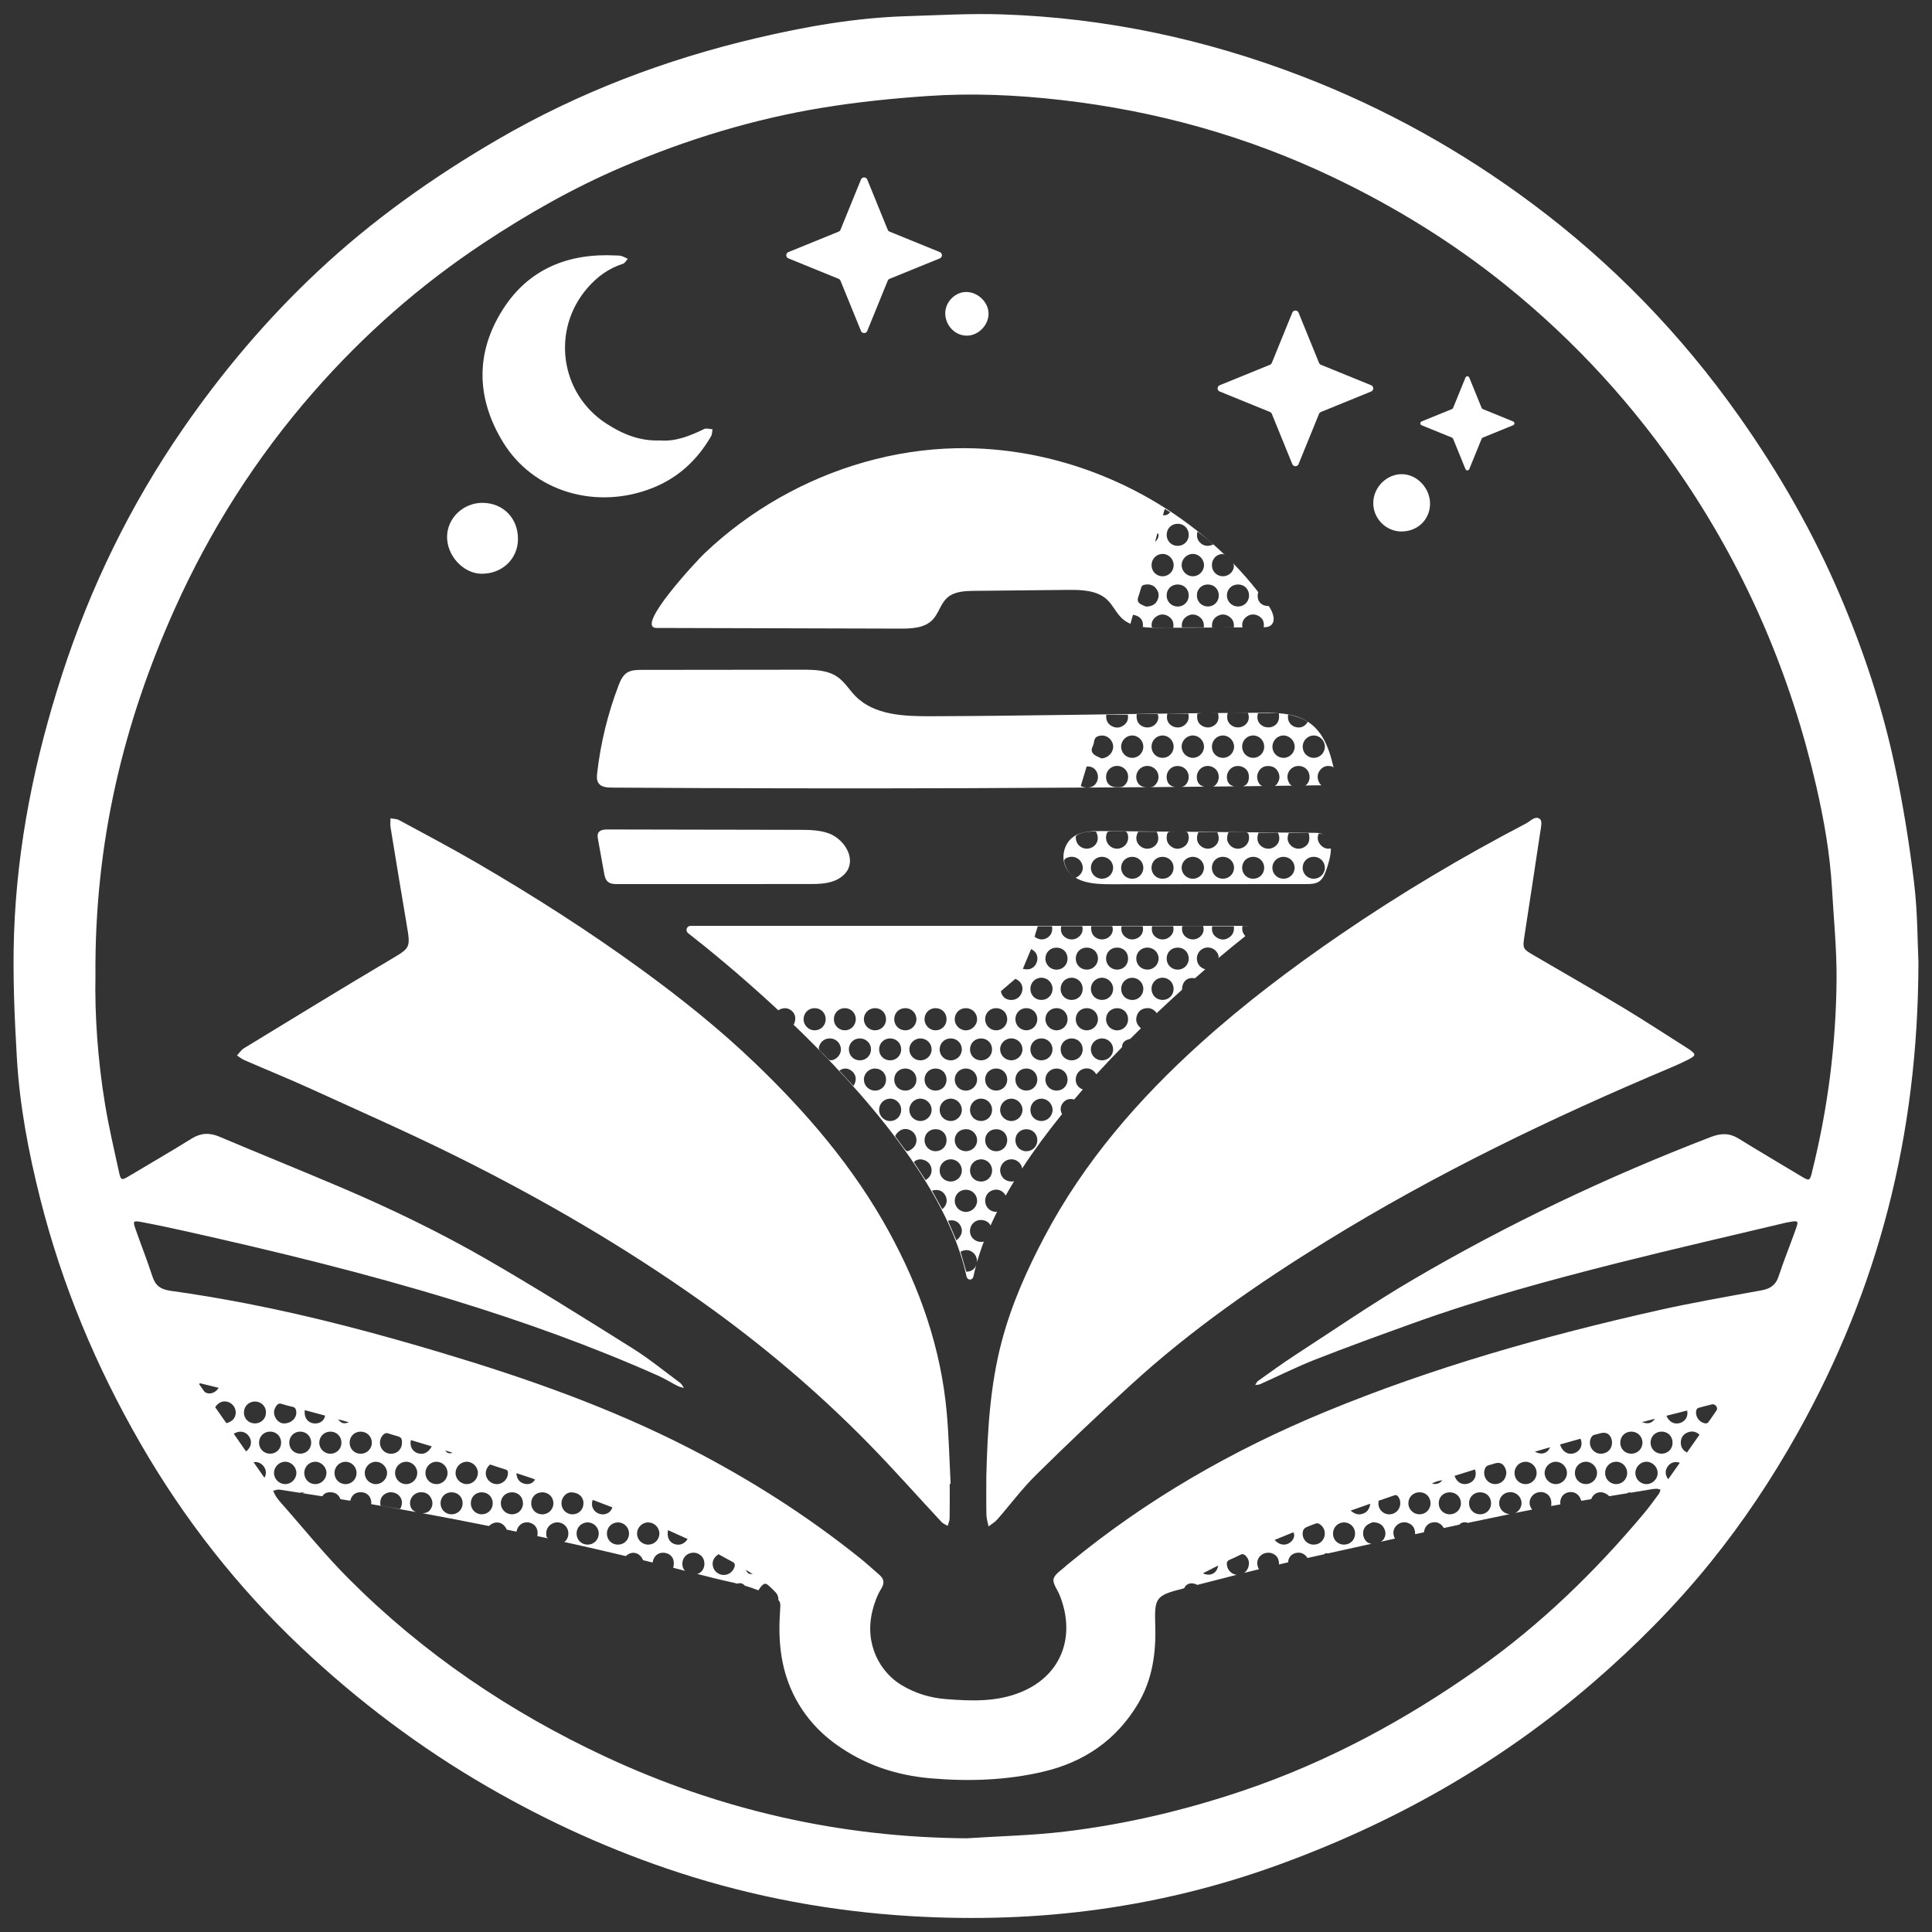 <?xml version="1.0" encoding="UTF-8"?>
<svg id="Capa_2" data-name="Capa 2" xmlns="http://www.w3.org/2000/svg" viewBox="0 0 100 100">
  <rect x="0" y="0" width="100" height="100" fill="#333333" stroke="none"/>
  <defs>
    <style>
      .cls-1 {
        fill: #fff;
      }
    </style>
  </defs>
  <path class="cls-1" d="M49.157,76.801c0,.598,.006,1.196-.005,1.793-.002,.129-.065,.257-.1,.385-.108-.066-.237-.113-.32-.202-1.253-1.344-2.471-2.723-3.756-4.036-2.675-2.732-5.586-5.189-8.708-7.402-3.967-2.813-8.157-5.247-12.501-7.414-2.507-1.251-5.076-2.38-7.626-3.544-1.149-.525-2.321-.999-3.479-1.503-.142-.062-.266-.163-.398-.246,.12-.127,.22-.287,.364-.375,2.511-1.531,5.019-3.07,7.549-4.57,1.066-.633,1.083-.593,.869-1.85-.284-1.674-.56-3.349-.833-5.025-.024-.148-0-.304,.001-.456,.148,.029,.315,.024,.442,.093,1.353,.733,2.715,1.451,4.045,2.225,2.921,1.701,5.768,3.518,8.503,5.509,2.066,1.504,4.056,3.096,5.9,4.866,2.682,2.576,5.081,5.379,6.883,8.658,1.623,2.953,2.722,6.075,3.019,9.447,.107,1.212,.134,2.431,.198,3.647-.016,.001-.031,.001-.047,.002Z"/>
  <path class="cls-1" d="M51.053,76.374c.06-2.276,.186-4.655,.807-6.984,.507-1.9,1.3-3.677,2.217-5.407,2.039-3.849,4.84-7.081,8.054-9.98,2.274-2.051,4.71-3.891,7.235-5.621,3.095-2.12,6.311-4.033,9.635-5.767,.226-.118,.477-.432,.721-.206,.117,.109,.029,.468-.006,.707-.267,1.794-.544,3.586-.818,5.379-.09,.587-.067,.627,.456,.933,1.548,.903,3.103,1.794,4.639,2.717,1.122,.675,2.216,1.395,3.323,2.095,.019,.012,.039,.024,.058,.037,.433,.294,.436,.349-.007,.575-.286,.146-.58,.278-.876,.403-6.15,2.59-12.152,5.477-17.836,8.986-3.563,2.199-7,4.587-10.101,7.419-1.679,1.533-3.328,3.102-4.947,4.699-.717,.707-1.322,1.527-1.988,2.287-.125,.142-.3,.241-.452,.359-.038-.195-.105-.39-.11-.586-.014-.643-.005-1.287-.005-2.045Z"/>
  <path class="cls-1" d="M36.944,42.943c1.467,.003,2.934,.006,4.401,.009,.512,.001,1.034,.004,1.518,.171,.998,.345,1.681,1.716,.528,2.369-.458,.259-1.012,.266-1.538,.266-3.295,.001-6.591,.002-9.886,.003-.173,0-.36-.005-.494-.114-.138-.113-.178-.303-.209-.478-.104-.577-.208-1.155-.312-1.732-.019-.108-.038-.225,.013-.322,.084-.162,.304-.183,.486-.182,1.831,.004,3.663,.007,5.494,.011Z"/>
  <path class="cls-1" d="M34.176,22.798c.792,.064,1.538-.235,2.274-.593,.114-.055,.286,.007,.43,.014-.024,.122-.017,.261-.076,.363-.704,1.216-1.686,2.133-2.994,2.661-2.912,1.175-6.193,.231-7.773-2.355-1.391-2.276-1.44-4.634-.002-6.884,1.338-2.093,3.39-2.908,5.839-2.781,.097,.005,.198,0,.29,.027,.115,.034,.222,.097,.332,.147-.084,.089-.153,.226-.255,.258-.734,.232-1.322,.663-1.824,1.238-1.895,2.167-1.44,5.483,.978,7.039,.829,.534,1.716,.91,2.781,.864Z"/>
  <path class="cls-1" d="M72.531,27.51c-.807-.007-1.467-.688-1.451-1.496,.015-.805,.703-1.482,1.494-1.471,.772,.011,1.445,.721,1.445,1.525,0,.822-.647,1.449-1.488,1.441Z"/>
  <path class="cls-1" d="M26.811,27.927c-.018,1.017-.833,1.781-1.891,1.77-.936-.009-1.792-.934-1.78-1.924,.012-.964,.848-1.756,1.845-1.746,1.073,.011,1.844,.813,1.825,1.9Z"/>
  <path class="cls-1" d="M51.167,16.203c.02,.607-.516,1.168-1.119,1.171-.587,.003-1.083-.482-1.121-1.095-.036-.586,.452-1.135,1.035-1.165,.607-.03,1.185,.492,1.205,1.089Z"/>
  <path class="cls-1" d="M44.564,17.131l-1.06-2.602c-.018-.044-.052-.078-.096-.096l-2.602-1.06c-.145-.059-.145-.265,0-.324l2.602-1.06c.044-.018,.078-.052,.096-.096l1.06-2.602c.059-.145,.265-.145,.324,0l1.06,2.602c.018,.044,.052,.078,.096,.096l2.602,1.06c.145,.059,.145,.265,0,.324l-2.602,1.06c-.044,.018-.078,.052-.096,.096l-1.06,2.602c-.059,.145-.265,.145-.324,0Z"/>
  <path class="cls-1" d="M66.889,24.022l-1.06-2.602c-.018-.044-.052-.078-.096-.096l-2.602-1.06c-.145-.059-.145-.265,0-.324l2.602-1.06c.044-.018,.078-.052,.096-.096l1.06-2.602c.059-.145,.265-.145,.324,0l1.06,2.602c.018,.044,.052,.078,.096,.096l2.602,1.06c.145,.059,.145,.265,0,.324l-2.602,1.06c-.044,.018-.078,.052-.096,.096l-1.06,2.602c-.059,.145-.265,.145-.324,0Z"/>
  <path class="cls-1" d="M75.853,24.282l-.641-1.573c-.011-.026-.032-.047-.058-.058l-1.573-.641c-.088-.036-.088-.16,0-.196l1.573-.641c.026-.011,.047-.032,.058-.058l.641-1.573c.036-.088,.16-.088,.196,0l.641,1.573c.011,.026,.032,.047,.058,.058l1.573,.641c.088,.036,.088,.16,0,.196l-1.573,.641c-.026,.011-.047,.032-.058,.058l-.641,1.573c-.036,.088-.16,.088-.196,0Z"/>
  <path class="cls-1" d="M55.939,40.687c.105-.349,.206-.684,.305-1.014,.252-.019,.439,.091,.535,.305,.099,.222,.051,.484-.121,.651-.093,.091-.229,.137-.379,.136,1.024-.007,2.048-.013,3.072-.021-.3-.009-.465-.135-.527-.408-.058-.256,.077-.526,.319-.639,.239-.112,.532-.043,.698,.164,.165,.205,.165,.503-.002,.715-.094,.12-.156,.158-.327,.167,.438-.004,.877-.008,1.315-.012-.233-.028-.365-.138-.422-.351-.071-.266,.04-.538,.271-.664,.23-.125,.539-.074,.709,.118,.175,.197,.192,.498,.039,.717-.077,.111-.142,.158-.273,.177,.398-.004,.795-.007,1.193-.011-.224-.038-.346-.16-.388-.389-.05-.273,.096-.543,.349-.644,.243-.097,.535-.007,.683,.209,.15,.219,.116,.54-.065,.733-.043,.046-.09,.072-.139,.086,.369-.004,.739-.007,1.108-.01-.234-.039-.361-.179-.387-.431-.029-.287,.18-.568,.458-.615,.3-.051,.59,.113,.659,.387,.024,.095,.026,.202,.01,.299-.033,.203-.134,.314-.306,.355,.34-.004,.681-.008,1.021-.012-.077-.022-.144-.071-.194-.165-.103-.194-.114-.389-.011-.58,.114-.211,.302-.304,.543-.29,.233,.014,.396,.131,.488,.34,.093,.211,.053,.409-.081,.593-.036,.05-.079,.078-.127,.093,.301-.004,.602-.007,.903-.011-.095-.041-.152-.134-.203-.283-.084-.245,.025-.517,.242-.651,.216-.134,.509-.109,.695,.06,.185,.167,.236,.461,.122,.687-.041,.082-.094,.144-.165,.178,.28-.004,.561-.006,.841-.01-.056-.037-.102-.102-.139-.181-.1-.219-.075-.427,.074-.614,.153-.192,.362-.236,.59-.186,.034,.008,.073,.035,.102,.067-.252-1.099-.65-2.212-1.851-2.626-.318-.11-.65-.163-.986-.19,.052,.32-.037,.535-.252,.66-.2,.116-.482,.094-.66-.052-.184-.15-.239-.355-.162-.609h1.061c-.319-.024-.641-.024-.961-.023-.529,.002-1.054,.005-1.579,.009h.957c.094,.257,.036,.476-.159,.63-.19,.149-.479,.159-.677,.025-.212-.144-.288-.362-.212-.654-.26,.002-.521,.003-.781,.006,.094,.002,.187,.003,.281,.002,.068,.291,0,.502-.2,.637-.198,.134-.409,.14-.617,.026-.216-.119-.299-.326-.254-.639,.076-.011,.152-.017,.228-.021-4.693,.045-9.29,.144-14.035,.159-1.378,.004-2.915-.054-3.883-1.034-.318-.323-.555-.73-.925-.992-.522-.369-1.207-.383-1.847-.382-2.766,.003-5.532,.006-8.298,.009-.265,0-.547,.006-.768,.152-.226,.15-.341,.417-.437,.671-.552,1.448-.922,2.966-1.099,4.505-.021,.183-.035,.383,.069,.535,.142,.206,.433,.228,.684,.23,6.128,.04,12.257,.05,18.385,.03,2.063-.007,4.126-.018,6.19-.032-.098-.006-.201-.031-.302-.079Zm12.636-2.041c0,.322-.259,.582-.578,.58-.321-.002-.575-.264-.57-.587,.005-.312,.256-.565,.566-.571,.315-.005,.582,.259,.582,.578Zm-1.899-1.662c.357,.079,.702,.181,1.015,.376-.144,.26-.41,.356-.681,.256-.253-.094-.386-.333-.335-.633Zm-.232,1.084c.304,.006,.566,.27,.57,.573,.004,.317-.26,.585-.577,.585-.322,0-.579-.258-.577-.581,.002-.319,.27-.584,.584-.577Zm-1.575-0c.32,.003,.571,.266,.566,.59-.005,.323-.267,.577-.587,.567-.321-.01-.564-.273-.555-.6,.009-.311,.267-.561,.575-.558Zm-1.571,0c.314-0,.581,.27,.578,.585-.004,.32-.269,.579-.587,.573-.325-.006-.568-.264-.56-.593,.007-.314,.259-.564,.569-.565Zm-5.064,2.552c-.104,.106-.167,.125-.409,.125-.33,0-.522-.145-.568-.43-.045-.28,.107-.545,.365-.638,.271-.098,.571,.015,.706,.267,.114,.212,.073,.505-.095,.676Zm4.085-1.982c.006,.317-.257,.585-.575,.587-.318,.002-.583-.262-.582-.58,.001-.315,.274-.584,.587-.578,.307,.005,.565,.263,.571,.571Zm-1.898-1.699h1.089c.054,.27-.024,.475-.239,.622-.188,.128-.459,.12-.641-.008-.198-.139-.267-.33-.209-.613Zm.327,1.714c-.003,.324-.263,.579-.584,.573-.324-.007-.568-.265-.561-.593,.007-.313,.259-.563,.569-.565,.317-.001,.578,.264,.575,.585Zm-1.912-1.694h1.086c.073,.187,.022,.393-.136,.541-.173,.162-.439,.2-.655,.094-.229-.112-.331-.318-.295-.635Zm.343,1.686c.001,.322-.257,.583-.577,.581-.321-.001-.576-.263-.572-.586,.004-.312,.254-.566,.564-.572,.315-.006,.583,.258,.584,.577Zm-1.918-1.654h1.115c.043,.248-.039,.439-.241,.57-.192,.125-.403,.13-.601,.016-.206-.119-.304-.305-.273-.586Zm-.722,1.69c.045-.099,.08-.207,.094-.314,.03-.233,.205-.29,.414-.295,.304-.007,.569,.269,.571,.572,.002,.319-.266,.586-.6,.613-.123-.061-.258-.106-.367-.186-.126-.093-.188-.223-.112-.391Z"/>
  <path class="cls-1" d="M68.885,43.916c-.214,.042-.396-.026-.536-.188-.147-.171-.185-.368-.096-.581,.094,.001,.177,.018,.253,.046-.112-.052-.249-.084-.425-.086-2.235-.018-4.47-.037-6.704-.055,.072,.011,.111,.057,.128,.128,.015,.06,.021,.122,.027,.164-.014,.261-.125,.437-.346,.534-.221,.097-.429,.06-.61-.097-.185-.16-.22-.369-.168-.597,.018-.081,.062-.138,.161-.137,.088,.001,.176-0,.263-0-1.264-.01-2.527-.021-3.791-.031-.512-.004-1.061,.002-1.48,.295-.529,.369-.681,1.182-.32,1.717,.454,.673,1.401,.74,2.212,.739,1.571-.001,3.143-.003,4.714-.004,1.815-.001,3.63-.003,5.446-.004,.228-0,.472-.005,.661-.132,.178-.12,.275-.327,.349-.529,.13-.36,.273-.827,.264-1.219-.001,.013-0,.025-.002,.038Zm-13.203,1.518c-.292-.169-.49-.417-.58-.748-.048-.177-.012-.236,.16-.302,.283-.109,.602,.019,.728,.293,.136,.295,.018,.594-.307,.757Zm.069-1.802c-.029-.054-.049-.115-.06-.175-.032-.174-.008-.214,.156-.285,.228-.099,.538-.146,.881-.132,.176,.329,.096,.653-.191,.813-.281,.157-.635,.059-.786-.222Zm1.299,1.851c-.327,.005-.586-.246-.587-.567-0-.31,.25-.562,.563-.568,.326-.006,.59,.249,.589,.567-.001,.311-.252,.563-.565,.567Zm.446-1.655c-.199-.138-.291-.385-.232-.618,.039-.154,.073-.179,.245-.178,.101,0,.203,0,.304,0v.001c.125,0,.25,.005,.374-.001,.108-.005,.154,.055,.182,.144,.072,.228-.009,.49-.196,.631-.204,.155-.473,.163-.677,.021Zm1.104,1.655c-.326-.002-.578-.26-.57-.583,.008-.313,.26-.554,.578-.551,.316,.002,.567,.248,.57,.559,.004,.322-.253,.577-.578,.575Zm.394-1.708c-.205-.189-.236-.459-.078-.727h.955c.148,.324,.09,.604-.144,.772-.225,.161-.531,.143-.733-.044Zm1.184,1.708c-.329,.002-.579-.247-.576-.573,.003-.316,.248-.559,.565-.561,.319-.002,.569,.237,.576,.551,.008,.327-.24,.582-.566,.584Zm1.57,0c-.323,.004-.588-.253-.587-.57,.001-.307,.256-.56,.569-.564,.324-.004,.59,.254,.587,.57-.003,.309-.257,.561-.569,.565Zm.422-1.676c-.219-.167-.274-.428-.144-.729h.983c.133,.302,.079,.558-.142,.729-.211,.162-.485,.162-.697,0Zm1.121,1.676c-.318-.003-.561-.244-.564-.562-.003-.317,.237-.566,.554-.573,.326-.007,.59,.243,.592,.562,.002,.321-.257,.575-.582,.572Zm.41-1.699c-.197-.176-.241-.405-.118-.704,.298,0,.586,.003,.875-.001,.118-.002,.165,.054,.183,.163,.042,.247-.057,.48-.266,.603-.223,.132-.485,.108-.675-.06Zm1.169,1.699c-.328,.003-.579-.246-.578-.572,.002-.315,.246-.559,.564-.562,.319-.003,.569,.235,.578,.548,.009,.327-.237,.583-.564,.586Zm.443-1.661c-.225-.155-.288-.402-.174-.72h1.008c.126,.266,.081,.511-.119,.684-.202,.176-.491,.19-.715,.036Zm1.122,1.661c-.326,.001-.583-.255-.578-.575,.005-.31,.258-.557,.571-.559,.315-.002,.572,.242,.581,.552,.009,.317-.251,.581-.574,.582Zm.408-1.693c-.203-.176-.25-.41-.134-.675h1.027c.089,.353,.013,.586-.22,.727-.22,.133-.483,.113-.674-.052Zm1.15,1.693c-.326-.002-.577-.262-.568-.585,.009-.313,.261-.553,.579-.55,.316,.003,.566,.249,.569,.561,.003,.322-.255,.576-.58,.574Z"/>
  <path class="cls-1" d="M58.834,52.605c.059-.223,.204-.368,.433-.411,.245-.046,.446,.027,.603,.246,.451-.427,.89-.831,1.31-1.209,.005-.434,.273-.665,.661-.597-.002,.004-.003,.009-.004,.013,.188-.165,.37-.324,.547-.476-.204-.065-.335-.178-.401-.362-.106-.294,.044-.623,.334-.732,.292-.109,.624,.041,.735,.329,.027,.071,.032,.132,.009,.189,.567-.477,1.045-.864,1.399-1.145-.148-.156-.189-.315-.148-.521,.093,0,.178-.008,.26,.002,.01,.001,.018,.004,.027,.006-.024-.009-.049-.015-.078-.015h-28.775c-.202,0-.289,.254-.13,.378,.83,.646,2.618,2.082,4.669,3.99,.254-.156,.512-.136,.704,.038,.19,.173,.23,.42,.093,.712-.063-.059-.123-.116-.185-.173,3.76,3.585,8.142,8.591,9.127,13.189,.05,.233,.314,.233,.363-0,.041-.192,.089-.384,.141-.577-.083,.219-.25,.338-.513,.346-.099-.344-.2-.692-.299-1.037,.251-.129,.474-.107,.659,.056,.147,.129,.214,.317,.188,.505,.102-.36,.223-.723,.361-1.086-.034,.015-.08,.017-.155,.017-.261-.003-.488-.18-.549-.429-.061-.248,.059-.52,.282-.64,.221-.119,.523-.072,.693,.107,.036,.038,.062,.076,.074,.117,.108-.241,.223-.482,.344-.723-.039,.016-.084,.017-.136,.009-.265-.041-.465-.256-.484-.526-.02-.276,.143-.518,.397-.592,.276-.081,.509,.017,.664,.279,.141-.251,.288-.501,.44-.751-.04,.02-.084,.027-.13,.024-.31,0-.538-.196-.59-.489-.045-.255,.108-.52,.356-.62,.258-.103,.551-.011,.698,.222,.046,.072,.075,.144,.073,.219,.626-.959,1.327-1.905,2.07-2.821-.111-.198-.092-.411,.048-.584,.142-.175,.341-.24,.581-.173,.148-.174,.296-.346,.446-.518-.258-.101-.382-.293-.365-.557,.017-.253,.191-.462,.431-.519,.255-.06,.48,.042,.634,.293,.459-.503,.922-.991,1.383-1.461-.018,.017-.037,.036-.054,.053,0-.223,.134-.367,.427-.429,.185-.186,.37-.369,.554-.549-.206-.172-.289-.37-.224-.618Zm3.91-4.66h1.12c.029,.251-.047,.445-.246,.579-.198,.133-.411,.141-.618,.015-.215-.131-.301-.326-.257-.594Zm-2.587,3.811c-.327-.01-.564-.264-.554-.596,.01-.313,.262-.557,.576-.554,.322,.003,.573,.263,.567,.588-.006,.327-.263,.572-.59,.562Zm1.033-3.81c.033-.006,.07-.017,.107-.017,.327-.001,.655-.001,.977-.001,.068,.23,.001,.432-.177,.572-.193,.151-.449,.166-.659,.037-.203-.124-.29-.325-.248-.59Zm.339,1.674c-.002,.327-.259,.576-.587,.568-.315-.007-.559-.26-.556-.577,.003-.331,.251-.569,.588-.563,.321,.006,.556,.249,.554,.572Zm-1.898-1.68h1.095c.051,.249-.027,.438-.222,.579-.192,.139-.442,.141-.639,.015-.203-.129-.28-.32-.234-.593Zm.339,1.676c-.001,.309-.253,.564-.564,.571-.327,.007-.588-.241-.593-.562-.005-.325,.243-.576,.572-.578,.327-.002,.586,.25,.585,.569Zm-1.919-1.676h1.098c.05,.263-.031,.464-.232,.592-.199,.126-.45,.125-.64-.013-.193-.14-.272-.329-.226-.579Zm.338,1.676c-0,.323-.237,.566-.557,.571-.326,.005-.583-.248-.583-.573,0-.321,.241-.563,.562-.567,.338-.004,.578,.233,.578,.569Zm-.772,1.569c-.002,.314-.25,.565-.563,.571-.328,.007-.585-.238-.59-.563-.005-.321,.251-.584,.571-.586,.317-.003,.585,.263,.582,.578Zm-1.136-3.248h1.088c.07,.205,.012,.406-.152,.546-.178,.153-.428,.184-.637,.08-.223-.111-.326-.318-.298-.627Zm.349,1.674c.003,.321-.255,.578-.577,.577-.318-.001-.564-.24-.571-.556-.008-.332,.231-.58,.562-.584,.332-.004,.584,.238,.587,.563Zm-9.169,7.254c.305,.013,.563,.28,.561,.581-.002,.319-.269,.581-.587,.576-.322-.005-.575-.267-.568-.59,.007-.319,.28-.581,.593-.567Zm-.799-.416c-.328,.002-.578-.247-.576-.574,.002-.329,.25-.572,.58-.569,.325,.004,.576,.262,.569,.585-.007,.313-.257,.557-.573,.559Zm2.922,.988c.004,.322-.253,.584-.572,.586-.32,.001-.578-.258-.576-.581,.002-.312,.25-.567,.56-.576,.314-.009,.585,.254,.588,.572Zm-.367-1.547c-.006-.323,.245-.581,.57-.584,.324-.003,.586,.252,.587,.57,.001,.317-.265,.578-.585,.575-.315-.003-.566-.25-.572-.561Zm-.99,.559c-.327,.001-.578-.256-.573-.583,.006-.318,.253-.56,.571-.56,.331-0,.572,.246,.568,.582-.004,.322-.244,.56-.567,.561Zm-.001,1.997c.336,0,.572,.241,.568,.579-.004,.321-.247,.561-.567,.561-.326,0-.578-.257-.572-.584,.005-.32,.249-.556,.572-.556Zm.762,1.559c.321-.011,.588,.24,.596,.56,.008,.325-.239,.584-.564,.59-.326,.006-.581-.243-.584-.569-.003-.314,.24-.569,.552-.58Zm.23-1.021c.018-.333,.288-.561,.635-.537,.295,.02,.534,.287,.522,.584-.013,.332-.291,.576-.627,.552-.312-.022-.547-.288-.53-.599Zm.79-1.534c-.002-.324,.253-.586,.571-.586,.309,0,.564,.251,.572,.564,.008,.326-.239,.589-.561,.594-.323,.006-.58-.246-.582-.572Zm.782-1.567c-.003-.329,.248-.58,.577-.578,.329,.002,.573,.256,.567,.587-.007,.317-.255,.558-.575,.556-.316-.001-.565-.249-.568-.565Zm.777-1.566c-.004-.315,.262-.574,.586-.571,.313,.004,.569,.256,.57,.563,.001,.317-.263,.575-.586,.571-.312-.003-.566-.255-.57-.564Zm1.924-1.576c.004,.326-.249,.588-.568,.586-.312-.002-.562-.251-.566-.564-.005-.329,.241-.582,.567-.582,.316-0,.562,.243,.567,.56Zm-.358-1.549c-.005-.327,.244-.584,.568-.586,.319-.001,.581,.261,.579,.579-.002,.315-.247,.564-.561,.571-.33,.007-.581-.234-.586-.564Zm-.215,4.113c.326-.002,.576,.249,.573,.577-.003,.318-.246,.563-.562,.565-.327,.002-.575-.248-.572-.577,.003-.318,.246-.562,.561-.565Zm.215-.995c.002-.326,.257-.571,.587-.563,.314,.008,.562,.262,.558,.572-.004,.321-.265,.57-.591,.562-.317-.007-.556-.254-.554-.572Zm.777-1.549c-.005-.314,.24-.57,.556-.58,.332-.01,.585,.232,.591,.563,.005,.318-.234,.572-.551,.584-.318,.012-.59-.247-.596-.567Zm.788-1.555c-.01-.328,.232-.59,.554-.599,.323-.009,.583,.241,.587,.565,.005,.331-.238,.582-.566,.585-.319,.003-.566-.234-.576-.551Zm.027-3.264h1.095c.053,.25-.03,.436-.221,.577-.188,.139-.438,.141-.639,.015-.203-.128-.281-.317-.235-.593Zm.331,1.681c-.002,.318-.248,.564-.565,.567-.322,.003-.585-.259-.581-.579,.003-.316,.251-.56,.57-.561,.335-.002,.579,.24,.576,.574Zm-1.672-1.265c.041-.134,.083-.267,.129-.413h.739c.042,.267-.044,.469-.243,.592-.213,.132-.43,.117-.658-.051,.01-.04,.02-.084,.033-.128Zm-.215,.767c.272,.118,.393,.4,.292,.684-.106,.298-.381,.429-.719,.337,.147-.351,.287-.686,.427-1.021Zm-.816,1.538c.27,.108,.412,.349,.359,.618-.058,.293-.288,.482-.579,.477-.282-.006-.479-.176-.528-.453,.25-.214,.497-.426,.748-.641Zm-1.004,1.519c.331-.006,.583,.24,.584,.569,.001,.325-.259,.584-.581,.578-.311-.006-.562-.261-.562-.575-.001-.319,.241-.567,.559-.573Zm-.2,2.134c-.001,.327-.253,.572-.582,.567-.317-.005-.559-.251-.559-.567,0-.325,.254-.573,.582-.567,.318,.005,.56,.251,.559,.568Zm-1.339-2.134c.314,.008,.564,.26,.564,.57,0,.314-.27,.581-.585,.578-.32-.004-.579-.269-.572-.587,.007-.325,.264-.569,.593-.561Zm-.226,2.132c-0,.322-.259,.574-.585,.569-.325-.005-.575-.267-.563-.59,.012-.313,.265-.55,.584-.545,.316,.005,.564,.254,.564,.565Zm-1.362-2.132c.332-.001,.574,.244,.571,.579-.002,.319-.247,.566-.563,.568-.32,.002-.58-.261-.577-.584,.004-.317,.251-.563,.569-.564Zm-.202,2.125c.005,.319-.256,.577-.58,.576-.316-.002-.566-.246-.572-.558-.006-.318,.254-.577,.578-.576,.314,.001,.57,.25,.574,.559Zm-1.36-2.125c.326,.001,.579,.256,.574,.579-.005,.318-.273,.577-.59,.568-.316-.008-.558-.257-.559-.572-.001-.33,.245-.576,.574-.575Zm-.216,2.119c.006,.327-.242,.58-.568,.582-.327,.001-.577-.25-.573-.577,.004-.315,.25-.557,.568-.558,.319-.001,.567,.239,.573,.553Zm-1.374-2.119c.332-.01,.585,.232,.591,.563,.005,.318-.234,.572-.551,.584-.318,.012-.59-.247-.596-.567-.005-.314,.24-.57,.556-.58Zm-1.543-0c.316-.001,.563,.242,.568,.558,.005,.326-.247,.589-.566,.588-.312-0-.563-.249-.568-.563-.005-.33,.239-.582,.566-.584Zm-2.133,.565c.003-.318,.25-.563,.568-.565,.331-.001,.578,.247,.576,.578-.003,.316-.251,.566-.566,.569-.321,.003-.581-.26-.578-.582Zm1.526,2.115c-.107,.034-.194,.025-.275-.065-.126-.139-.257-.274-.393-.404-.073-.069-.083-.138-.055-.231,.076-.253,.291-.417,.559-.414,.289,.003,.521,.206,.565,.496,.04,.26-.139,.533-.402,.617Zm1.052,1.348c-.252-.275-.489-.534-.727-.793,.216-.164,.481-.141,.679,.049,.202,.194,.227,.47,.048,.744Zm-.234-1.916c.011-.325,.273-.562,.604-.545,.311,.016,.555,.281,.541,.588-.014,.322-.28,.56-.608,.545-.313-.014-.548-.271-.537-.589Zm.777,1.592c-.005-.322,.254-.581,.58-.579,.329,.002,.574,.255,.567,.586-.007,.318-.255,.559-.574,.557-.313-.002-.568-.253-.572-.564Zm.788,1.561c-.001-.314,.241-.568,.553-.581,.315-.013,.584,.247,.589,.568,.005,.326-.244,.586-.564,.59-.321,.004-.577-.252-.578-.577Zm1.609,2.082c-.152,.089-.196,.071-.307-.079-.149-.201-.298-.402-.446-.604-.009-.012-.013-.028-.025-.053,.184-.338,.517-.447,.815-.277,.286,.163,.378,.537,.188,.813-.055,.08-.139,.149-.224,.199Zm.796,1.551c-.203-.31-.406-.622-.607-.93,.224-.251,.657-.138,.817,.104,.189,.286,.109,.637-.21,.826Zm.862,1.509c-.177-.321-.353-.639-.53-.96,.306-.095,.552-.004,.691,.246,.134,.243,.075,.526-.161,.714Zm.733,1.613c-.151-.351-.293-.682-.436-1.017,.302-.072,.536,.031,.658,.275,.127,.254,.059,.508-.222,.742Zm.492-1.473c-.32-.001-.581-.265-.577-.583,.004-.325,.26-.571,.588-.566,.314,.005,.565,.255,.569,.566,.004,.313-.266,.584-.58,.583Zm.779-1.573c-.328-.004-.57-.254-.566-.584,.005-.315,.251-.562,.564-.566,.323-.004,.579,.251,.579,.576,0,.328-.251,.578-.577,.574Zm.782-1.568c-.316-.003-.563-.251-.565-.568-.002-.332,.244-.575,.579-.572,.323,.003,.561,.24,.564,.563,.002,.328-.251,.581-.578,.578Zm.211-2.16c.012-.309,.273-.563,.579-.562,.315,.001,.583,.273,.578,.587-.006,.319-.274,.578-.591,.571-.318-.007-.578-.281-.566-.596Zm1.349,2.159c-.324-.005-.568-.263-.559-.591,.009-.318,.254-.551,.575-.548,.329,.004,.569,.256,.559,.588-.009,.315-.261,.556-.575,.551Zm.782-1.563c-.325-.004-.57-.259-.565-.588,.005-.315,.254-.566,.565-.57,.313-.004,.584,.266,.583,.58-.001,.32-.265,.581-.582,.577Zm.808-1.575c-.323,.011-.591-.242-.596-.563-.005-.312,.244-.571,.556-.579,.332-.009,.585,.232,.591,.562,.005,.32-.231,.57-.55,.58Zm.753-1.566c-.317-.004-.559-.249-.561-.566-.001-.325,.252-.573,.581-.569,.317,.004,.561,.25,.561,.565,0,.326-.252,.574-.581,.569Zm.223-2.119c-.005-.331,.238-.58,.567-.582,.326-.003,.582,.249,.581,.572-.001,.31-.25,.566-.56,.575-.325,.009-.585-.241-.589-.565Zm1.348,2.119c-.315-.004-.564-.252-.566-.564-.002-.319,.259-.574,.583-.571,.314,.004,.568,.256,.568,.564,.001,.32-.26,.574-.586,.57Zm.795-1.553c-.32,.002-.58-.262-.576-.584,.004-.317,.252-.562,.569-.563,.332-.001,.573,.244,.571,.58-.003,.319-.248,.566-.564,.568Zm.768-1.572c-.325-.006-.572-.266-.562-.591,.01-.315,.26-.559,.573-.558,.321,0,.578,.261,.574,.582-.003,.325-.261,.574-.586,.568Z"/>
  <path class="cls-1" d="M65.669,31.368c-.423,.007-.659-.308-.542-.724-.406-.517-.838-1.013-1.296-1.484,.026,.051,.04,.116,.034,.168-.027,.281-.275,.496-.558,.499-.308,.004-.555-.222-.577-.529-.024-.318,.194-.593,.505-.621,.052-.005,.115,.017,.162,.049-3.681-3.551-8.789-5.63-13.913-5.525-3.197,.066-6.357,.983-9.134,2.56-1.41,.801-2.723,1.772-3.897,2.891-.361,.344-3.639,3.848-2.47,3.851,4.202,.011,8.404,.023,12.606,.034,.595,.002,1.259-.024,1.674-.45,.321-.329,.419-.833,.758-1.142,.365-.333,.908-.356,1.403-.362,1.612-.017,3.223-.033,4.835-.05,.723-.007,1.524,.014,2.05,.511,.3,.283,.465,.687,.769,.967,.129,.119,.276,.209,.433,.277,.044-.156,.086-.307,.132-.47,.383,.07,.55,.281,.511,.632-.025-.001-.049-.004-.074-.007,.312,.048,.639,.055,.952,.053,.805-.004,1.609-.008,2.414-.012,.621-.003,1.242-.006,1.863-.01-.049-.251,.042-.433,.235-.569,.191-.135,.443-.131,.637-.001,.193,.13,.266,.306,.227,.563,.12-.002,.242-.014,.341-.078,.323-.209,.141-.709-.081-1.025Zm-3.69-3.854c.292,.21,.549,.422,.822,.669-.243,.101-.442,.095-.623-.043-.195-.149-.264-.349-.199-.626Zm.34,1.74c-.004,.319-.271,.579-.588,.574-.318-.006-.579-.278-.569-.593,.01-.308,.27-.563,.576-.565,.315-.001,.584,.27,.58,.584Zm-.791-1.535c-.016,.314-.275,.546-.596,.534-.317-.012-.554-.266-.545-.585,.008-.329,.265-.569,.597-.557,.324,.012,.562,.277,.545,.608Zm-1.241-1.381c.103,.062,.186,.113,.284,.173-.107,.121-.212,.184-.378,.151,.032-.109,.059-.203,.094-.324Zm-.385,1.276c.018,.003,.037,.005,.055,.008,.035,.167-.036,.304-.172,.424,.039-.144,.078-.288,.118-.432Zm.259,1.057c.315-.01,.584,.253,.587,.573,.003,.325-.252,.584-.572,.584-.324-0-.574-.254-.572-.581,.002-.314,.246-.567,.558-.576Zm-1.137,2.59c-.123-.077-.166-.194-.112-.344,.058-.161,.103-.326,.15-.491,.023-.083,.071-.138,.155-.155,.237-.05,.452-.016,.614,.18,.152,.185,.182,.393,.08,.611-.102,.218-.282,.324-.591,.334-.061-.027-.187-.067-.295-.135Zm1.705,1.231c-.327,0-.637,.001-.947-.001-.053-0-.106-.011-.163-.017-.049-.252,.047-.437,.242-.568,.198-.132,.411-.134,.616-.006,.203,.127,.289,.313,.253,.591Zm-.344-1.669c-.001-.332,.246-.574,.581-.57,.323,.003,.56,.242,.562,.565,.001,.327-.253,.58-.58,.576-.316-.004-.562-.253-.563-.57Zm1.925,1.653h-1.136c-.028-.256,.056-.445,.257-.573,.203-.129,.416-.128,.619,.002,.201,.13,.279,.321,.26,.571Zm-.359-1.659c.002-.33,.25-.57,.582-.564,.319,.006,.554,.249,.552,.571-.002,.317-.246,.565-.559,.568-.325,.003-.577-.249-.575-.575Zm1.911,1.663h-1.125c-.029-.278,.064-.471,.281-.594,.209-.118,.422-.103,.616,.037,.184,.133,.259,.317,.228,.557Zm.194-1.088c-.312-.011-.559-.273-.552-.584,.007-.326,.265-.565,.599-.555,.32,.009,.552,.255,.547,.579-.005,.327-.265,.572-.594,.56Z"/>
  <path class="cls-1" d="M99.075,45.708c-.247-2.036-.573-4.069-1.001-6.074-.641-3.011-1.606-5.931-2.813-8.765-1.408-3.308-3.187-6.407-5.263-9.343-2.987-4.227-6.548-7.899-10.69-10.987-3.662-2.731-7.628-4.937-11.902-6.584-5.01-1.93-10.188-3.035-15.552-3.211-1.642-.054-3.289,.044-4.933,.094-2.646,.08-5.241,.539-7.807,1.144-4.686,1.106-9.147,2.794-13.325,5.222-3.362,1.954-6.51,4.186-9.348,6.848-2.623,2.46-4.929,5.187-6.973,8.146-2.716,3.93-4.781,8.17-6.254,12.709-1.416,4.363-2.328,8.826-2.487,13.412-.074,2.148,.022,4.306,.147,6.454,.144,2.465,.606,4.889,1.211,7.284,1.126,4.461,2.884,8.665,5.18,12.648,2.264,3.926,5.03,7.456,8.329,10.567,2.935,2.768,6.135,5.18,9.628,7.202,3.152,1.825,6.453,3.322,9.915,4.45,3.904,1.272,7.907,2.01,12.015,2.255,3.3,.197,6.579,.094,9.843-.367,3.069-.434,6.077-1.175,8.994-2.223,6.07-2.18,11.608-5.296,16.499-9.527,2.183-1.888,4.215-3.93,6.03-6.173,1.707-2.109,3.209-4.365,4.535-6.737,4.134-7.398,6.237-15.324,6.244-24.366-.049-.987-.037-2.544-.223-4.076ZM10.689,72.097c-.042-.016-.088-.04-.114-.075-.093-.122-.178-.251-.266-.377l.038-.05c.321,.079,.642,.157,.971,.238-.153,.245-.408,.346-.629,.264Zm1.028,1.566c-.191-.273-.387-.553-.579-.826,.173-.263,.413-.355,.672-.27,.233,.076,.398,.311,.391,.556-.007,.271-.166,.455-.485,.541Zm1.019,1.465c-.219-.315-.427-.615-.635-.915,.28-.185,.594-.132,.778,.118,.188,.255,.136,.58-.143,.796Zm-.11-2.026c.004-.316,.249-.558,.566-.56,.319-.002,.569,.238,.575,.551,.007,.327-.24,.581-.567,.583-.329,.002-.579-.248-.575-.574Zm1.061,3.386c-.19-.271-.372-.532-.562-.804,.428-.087,.802,.416,.562,.804Zm-.279-1.804c-.006-.329,.243-.584,.571-.584,.321-0,.566,.239,.572,.558,.006,.331-.24,.583-.569,.585-.317,.002-.569-.243-.574-.559Zm13.736,2.114c-.258-.069-.4-.246-.414-.549,.279,.092,.537,.177,.795,.264,.058,.019,.114,.046,.171,.069-.117,.198-.325,.276-.552,.216Zm.918,.443c.331-.002,.582,.243,.582,.568-0,.321-.259,.576-.582,.573-.318-.003-.562-.245-.567-.561-.005-.332,.234-.577,.567-.579Zm-.992,.57c-0,.328-.257,.577-.585,.57-.312-.007-.563-.263-.562-.575,.001-.326,.257-.571,.59-.565,.322,.006,.557,.246,.556,.57Zm-1.247-1.002c-.245,.05-.511-.084-.622-.313-.117-.239-.055-.506,.169-.694,.259,.085,.522,.178,.79,.256,.119,.035,.137,.107,.132,.209-.013,.264-.205,.488-.469,.541Zm-.319,1.009c-.005,.316-.251,.561-.565,.562-.325,0-.573-.254-.569-.582,.004-.32,.245-.557,.565-.557,.331-0,.574,.246,.569,.578Zm-1.356-1.001c-.318-.006-.579-.278-.568-.593,.01-.308,.27-.563,.576-.565,.315-.001,.584,.27,.58,.584-.004,.319-.271,.58-.588,.574Zm-.202,.985c.003,.328-.249,.581-.576,.579-.316-.002-.564-.249-.567-.566-.003-.322,.234-.567,.554-.574,.336-.007,.586,.231,.589,.561Zm-.896-2.724c.125,.038,.25,.077,.375,.115-.157,.059-.289,.031-.375-.115Zm.116,1.156c.003,.324-.253,.584-.573,.584-.324-.001-.574-.255-.572-.582,.002-.322,.266-.583,.582-.576,.309,.007,.56,.263,.563,.574Zm-1.555-1.02c-.27-.093-.413-.357-.344-.675,.357,.107,.713,.214,1.08,.324-.176,.335-.444,.453-.736,.351Zm-.014,1.014c.006,.322-.248,.586-.568,.59-.32,.004-.58-.254-.58-.577-.001-.311,.245-.568,.556-.581,.314-.012,.587,.249,.593,.568Zm-.885,1.878c-.16-.027-.327-.054-.494-.082-.168-.029-.337-.058-.519-.09-.057-.285,.037-.504,.259-.626,.219-.121,.518-.079,.691,.097,.18,.183,.207,.439,.063,.701Zm-.305-2.883c-.255,.072-.517-.025-.654-.244-.135-.215-.108-.508,.062-.696,.08-.088,.166-.131,.289-.087,.147,.052,.299,.09,.448,.134,.22,.066,.255,.115,.254,.349-.002,.261-.16,.477-.399,.545Zm-.372,1.016c0,.317-.267,.582-.584,.579-.322-.003-.576-.264-.571-.586,.005-.319,.276-.582,.59-.571,.304,.01,.565,.277,.565,.578Zm-1.373-.993c-.318-.004-.56-.247-.564-.564-.004-.33,.24-.579,.569-.58,.327-.001,.581,.25,.58,.573-.001,.322-.261,.575-.585,.571Zm-.206,.99c.002,.326-.251,.583-.572,.583-.321-.001-.573-.259-.57-.585,.003-.314,.249-.566,.56-.573,.317-.007,.58,.253,.582,.575Zm-.954-2.774c.175,.048,.351,.097,.557,.153-.256,.102-.392,.067-.557-.153Zm.17,1.221c-.005,.318-.251,.561-.57,.562-.322,0-.583-.263-.576-.584,.007-.315,.258-.56,.575-.56,.33-0,.576,.251,.571,.582Zm-.776,1.553c.002,.319-.261,.583-.578,.581-.325-.002-.572-.256-.569-.584,.003-.315,.25-.567,.561-.573,.312-.006,.585,.262,.587,.576Zm-.674-2.564c-.309-.046-.495-.313-.446-.683,.362,.097,.707,.19,1.052,.283-.043,.278-.303,.445-.606,.4Zm-.115,1.01c-.005,.318-.25,.561-.566,.56-.327-.001-.573-.252-.568-.582,.005-.317,.25-.56,.566-.56,.325-0,.573,.254,.568,.582Zm-.767,1.56c-.002,.319-.269,.58-.587,.575-.318-.005-.579-.276-.57-.592,.009-.308,.269-.564,.575-.566,.314-.002,.584,.268,.582,.583Zm-.643-2.564c-.168-.003-.349-.109-.453-.326-.101-.209-.072-.41,.067-.595,.067-.09,.142-.132,.261-.093,.193,.062,.39,.115,.588,.158,.102,.022,.14,.079,.163,.171,.084,.339-.19,.68-.626,.685Zm71.183,3.622c-.26,.349-.513,.705-.793,1.038-2.53,3.017-5.337,5.743-8.559,8.019-3.773,2.665-7.798,4.845-12.192,6.329-2.99,1.009-6.041,1.731-9.166,2.11-1.701,.207-3.424,.242-5.137,.354-6.541-.047-12.77-1.461-18.687-4.219-4.954-2.31-9.43-5.339-13.296-9.215-1.262-1.265-2.387-2.667-3.574-4.008-.08-.09-.151-.19-.215-.292-.049-.079-.081-.17-.121-.255,.107-.021,.22-.073,.321-.058,.382,.06,.765,.119,1.147,.178-.025-.007-.053-.019-.097-.039,.074,.005,.149,.011,.269,.02-.067,.017-.102,.026-.134,.025,.345,.054,.69,.108,1.035,.161,.122-.191,.297-.223,.488-.205,.21,.021,.363,.125,.451,.353,.171,.027,.341,.054,.511,.082,.072-.32,.312-.478,.635-.435,.29,.039,.481,.288,.451,.614,.225,.038,.45,.075,.674,.114,.548,.095,1.095,.193,1.642,.292-.114-.046-.207-.117-.251-.209-.185-.389,.095-.82,.53-.816,.244,.001,.418,.119,.517,.336,.1,.219,.059,.43-.094,.612-.078,.093-.219,.136-.369,.138,1.149,.211,2.296,.432,3.441,.663,.325-.307,.751-.218,.922,.188,.168,.035,.336,.068,.503,.103,.066-.343,.346-.536,.659-.471,.317,.066,.492,.343,.422,.701,.183,.039,.367,.077,.55,.117-.071-.043-.09-.11-.092-.246-.003-.25,.154-.47,.392-.551,.247-.083,.514,.006,.659,.22,.137,.203,.127,.486-.018,.678-.034,.045-.069,.071-.112,.082,1.069,.237,2.137,.481,3.203,.735,.301-.295,.73-.193,.891,.213,.076,.018,.152,.036,.228,.054,.088,.021,.175,.045,.263,.066,.063-.372,.345-.568,.685-.49,.33,.076,.489,.375,.384,.761,.208,.054,.416,.108,.625,.162-.053-.039-.093-.092-.118-.165-.077-.221-.023-.469,.145-.626,.164-.152,.432-.198,.635-.099,.217,.106,.326,.283,.328,.526-.001,.165-.059,.306-.18,.418-.06,.056-.125,.092-.198,.103,.619,.159,1.239,.314,1.864,.45,.108,.024,.214,.053,.32,.08-.033-.01-.068-.021-.106-.033,.186-.043,.298-.001,.388,.109,.239,.07,.473,.152,.704,.243,.066-.092,.114-.176,.18-.24,.14-.135,.205-.134,.354-.003,.117,.102,.228,.21,.336,.322,.115,.118,.177,.26,.167,.428,.122,.111,.108,.24,.084,.592-.098,1.44,.018,2.845,.644,4.18,.517,1.102,1.28,1.992,2.258,2.695,1.468,1.054,3.104,1.605,4.917,1.759,1.972,.167,3.92,.101,5.836-.353,2.086-.494,3.749-1.628,4.87-3.501,.751-1.255,.941-2.635,.897-4.051-.044-1.431,.005-1.555,1.412-1.913,.027-.007,.055-.014,.082-.021,.115-.255,.372-.331,.687-.176,.676-.174,1.352-.348,2.028-.52-.257-.03-.476-.249-.503-.519-.012-.121,.019-.208,.142-.26,.194-.081,.385-.171,.573-.266,.092-.046,.162-.027,.233,.036,.13,.116,.195,.26,.195,.388,.002,.232-.095,.415-.249,.522,.256-.064,.511-.128,.767-.191-.133-.243-.115-.475,.041-.658,.157-.184,.434-.248,.663-.155,.226,.093,.341,.281,.335,.566,.157-.037,.314-.075,.472-.11,.007-.233,.142-.407,.361-.473,.259-.078,.488,.008,.641,.248,.286-.064,.571-.127,.857-.191,.074-.063,.105-.07,.205-.046,.752-.168,1.504-.334,2.257-.5-.171-.014-.296-.103-.379-.273-.119-.244-.068-.537,.145-.698,.101-.076,.231-.114,.292-.143,.289,.008,.463,.099,.573,.29,.116,.2,.113,.408-.015,.597-.034,.051-.09,.089-.148,.123,.246-.054,.492-.109,.739-.163-.127-.241-.103-.477,.061-.657,.164-.18,.418-.237,.643-.142,.233,.098,.347,.285,.339,.572,.152-.033,.303-.065,.455-.098,.045-.297,.211-.474,.463-.514,.236-.038,.44,.065,.567,.292,.268-.057,.535-.116,.802-.173,.115-.126,.257-.137,.406-.115,.001,.01,.001,.019,.002,.029,.735-.155,1.47-.308,2.205-.46-.309-.016-.55-.264-.548-.573,.003-.326,.253-.568,.586-.565,.324,.003,.582,.266,.571,.582-.007,.218-.137,.403-.321,.496,.079-.016,.159-.033,.238-.05,.211-.043,.423-.084,.635-.125-.164-.196-.179-.448-.04-.658,.144-.217,.435-.308,.683-.215,.262,.098,.386,.338,.34,.688,.158-.029,.317-.056,.475-.084-.039-.312,.128-.565,.404-.624,.319-.068,.579,.094,.68,.438,.171-.028,.341-.057,.512-.085,.153-.402,.603-.483,.935-.153,.309-.05,.618-.101,.927-.151,.073-.049,.107-.055,.203-.033,.343-.056,.686-.113,1.028-.172,.095-.016,.192-.029,.288-.028,.069,0,.138,.026,.207,.04-.023,.065-.032,.14-.071,.193Zm-54.86,1.055c-.304-.1-.458-.412-.339-.721,.34,.129,.679,.259,1.018,.388-.093,.29-.389,.429-.679,.333Zm.968,.445c.322,.001,.575,.261,.57,.585-.004,.318-.248,.561-.564,.565-.329,.004-.579-.241-.58-.57-.001-.327,.25-.581,.573-.58Zm-.997,.565c.005,.325-.244,.582-.569,.585-.326,.003-.579-.249-.579-.575,0-.314,.245-.567,.557-.575,.321-.009,.586,.245,.591,.565Zm-1.359-.984c-.326-.001-.578-.259-.571-.586,.006-.291,.248-.556,.505-.551,.388,.006,.639,.235,.634,.577-.004,.321-.248,.561-.569,.561Zm3.342,.986c.006-.309,.263-.566,.569-.567,.32-.001,.587,.26,.587,.575,0,.321-.259,.577-.582,.575-.323-.002-.58-.263-.574-.583Zm1.602-.167c.35,.158,.681,.307,1.015,.458-.16,.263-.431,.357-.694,.257-.264-.101-.387-.352-.321-.715Zm2.617,1.248c.238,.131,.48,.27,.728,.398,.114,.059,.131,.137,.099,.248-.071,.248-.295,.424-.55,.427-.259,.003-.492-.169-.559-.412-.074-.27,.018-.494,.282-.661Zm1.406,.802c.112,.07,.225,.14,.363,.225-.224-.003-.246-.016-.363-.225Zm23.662,.185c.273-.139,.523-.266,.789-.402-.055,.402-.402,.582-.789,.402Zm3.713-1.727c.337-.138,.654-.268,.97-.397,.097,.153,.027,.377-.154,.519-.245,.192-.57,.154-.816-.121Zm1.474-.478c.019-.065,.079-.137,.14-.167,.161-.078,.334-.132,.5-.2,.091-.037,.166-.012,.241,.041,.204,.145,.292,.402,.217,.644-.077,.246-.287,.401-.545,.402-.383,.002-.659-.352-.553-.72Zm2.691,.141c.003,.328-.246,.58-.572,.579-.329-.001-.573-.25-.57-.579,.003-.325,.26-.577,.583-.571,.313,.006,.557,.255,.56,.571Zm-.227-1.183c.355-.125,.665-.234,1.013-.356-.039,.271-.154,.431-.367,.511-.224,.084-.426,.039-.646-.154Zm1.435-.322c-.004-.053,.004-.108,.007-.185,.282-.097,.548-.186,.812-.28,.114-.041,.175,.014,.23,.101,.123,.196,.109,.471-.036,.661-.138,.181-.388,.263-.609,.198-.222-.065-.387-.265-.405-.495Zm1.551-.073c.009-.325,.268-.563,.603-.552,.319,.01,.55,.258,.543,.583-.007,.327-.269,.57-.598,.556-.311-.013-.557-.276-.549-.587Zm4.279,.04c-.009,.318-.259,.554-.58,.548-.315-.006-.56-.257-.559-.573,0-.33,.25-.572,.585-.567,.332,.005,.564,.253,.555,.592Zm-.317-1.813c.037-.093,.096-.155,.197-.18,.106-.026,.209-.062,.313-.093,.256-.076,.435,.002,.543,.248,.034,.077,.045,.163,.055,.202-.002,.282-.141,.488-.356,.576-.218,.089-.459,.041-.625-.125-.16-.159-.211-.416-.126-.627Zm-.851,.765c-.311,.106-.607-.047-.721-.396,.353-.11,.706-.22,1.057-.329,.116,.327-.028,.62-.337,.725Zm-.391,1.025c-.001,.321-.26,.575-.583,.572-.317-.003-.561-.246-.566-.562-.005-.332,.235-.576,.568-.578,.33-.002,.582,.244,.581,.569Zm-1.501-1.014c.185-.122,.364-.146,.541-.184-.126,.17-.294,.231-.541,.184Zm10.872-3.185c.251-.066,.451-.118,.675-.177-.178,.239-.351,.289-.675,.177Zm.812,2.622c.004,.317-.26,.585-.577,.585-.322,0-.579-.258-.577-.581,.002-.319,.27-.584,.584-.577,.304,.006,.566,.27,.57,.573Zm-.787-1.566c.003,.322-.253,.578-.578,.577-.319-.001-.564-.24-.571-.556-.008-.33,.234-.583,.562-.587,.327-.004,.584,.243,.587,.566Zm-.791,1.583c-.005,.323-.268,.577-.588,.567-.321-.01-.564-.273-.554-.6,.009-.311,.267-.561,.576-.558,.32,.003,.571,.266,.566,.591Zm-1.134-1.05c-.221,.082-.431,.057-.611-.108-.175-.161-.229-.402-.147-.622,.041-.109,.103-.188,.226-.212,.099-.019,.197-.05,.295-.076,.288-.077,.504,.054,.57,.347,.01,.045,.014,.093,.017,.116,.002,.264-.129,.474-.35,.556Zm-.426,1.034c.003,.32-.258,.584-.576,.583-.325-.001-.573-.254-.571-.583,.002-.315,.248-.567,.559-.575,.311-.008,.586,.26,.588,.575Zm-1.144-1.03c-.327,.129-.639-.036-.772-.438,.363-.102,.713-.2,1.061-.298,.136,.303,.005,.62-.289,.736Zm-.412,1.031c.003,.318-.262,.583-.58,.583-.318-.001-.581-.267-.577-.585,.004-.315,.279-.582,.591-.573,.308,.009,.563,.269,.566,.575Zm-1.663-1.096c.278-.08,.525-.152,.791-.229-.138,.321-.453,.416-.791,.229Zm.091,1.11c-.005,.324-.267,.578-.587,.569-.324-.009-.565-.268-.556-.597,.008-.312,.264-.562,.574-.56,.318,.002,.576,.268,.57,.589Zm5.898-1.59c.006-.317,.254-.559,.572-.559,.331,0,.571,.247,.567,.583-.004,.322-.246,.56-.568,.56-.326,0-.578-.257-.571-.584Zm.914,1.909c-.167-.225-.171-.458-.028-.662,.144-.204,.373-.281,.629-.193-.202,.286-.399,.567-.602,.854Zm-.092-3.288c.369-.093,.721-.182,1.072-.271,.064,.305-.087,.556-.37,.645-.289,.09-.57-.05-.702-.374Zm1.064,1.903c-.239-.124-.331-.312-.32-.547,.011-.23,.13-.402,.345-.49,.219-.089,.426-.065,.622,.114-.217,.309-.431,.613-.647,.922Zm1.529-2.181c-.132,.203-.278,.397-.414,.597-.053,.078-.122,.086-.204,.069-.287-.058-.496-.366-.434-.654,.011-.052,.056-.125,.1-.138,.254-.075,.513-.135,.744-.193,.176,0,.291,.194,.209,.32Zm4.944-12.337c-.117,.467-.142,.472-.568,.215-1.078-.649-2.164-1.284-3.233-1.946-.479-.297-.917-.283-1.439-.083-5.339,2.054-10.495,4.495-15.427,7.389-2.083,1.222-4.078,2.594-6.106,3.911-.649,.421-1.273,.88-1.904,1.328-.066,.047-.099,.139-.147,.21,.089-.015,.185-.011,.265-.047,.949-.424,1.879-.893,2.846-1.272,1.685-.66,3.386-1.278,5.089-1.89,3.484-1.253,7.053-2.223,10.64-3.127,2.882-.726,5.781-1.387,8.673-2.077,.023-.006,.048-.006,.072-.011,.547-.102,.559-.096,.375,.417-.284,.796-.604,1.58-.867,2.383-.148,.454-.433,.639-.88,.722-1.782,.328-3.57,.634-5.337,1.031-5.881,1.321-11.67,2.954-17.253,5.26-4.793,1.98-9.247,4.532-13.255,7.838-.056,.046-.116,.088-.168,.139-.225,.219-.571,.41-.634,.67-.057,.236,.195,.547,.308,.826,.854,2.104,.132,4.163-2,5.034-1.253,.512-2.554,.464-3.862,.362-.83-.065-1.593-.291-2.324-.731-1.053-.634-1.939-2.062-1.497-3.85,.098-.395,.244-.795,.456-1.139,.205-.334,.114-.533-.132-.745-.33-.285-.652-.579-.991-.851-2.748-2.201-5.7-4.077-8.836-5.684-4.088-2.094-8.393-3.609-12.777-4.921-3.336-.998-6.7-1.896-10.121-2.558-1.304-.252-2.616-.475-3.932-.657-.5-.069-.78-.26-.936-.741-.268-.828-.592-1.638-.878-2.461-.144-.414-.125-.438,.333-.352,.736,.138,1.469,.294,2.199,.457,4.672,1.041,9.32,2.172,13.9,3.574,3.608,1.104,7.152,2.375,10.601,3.907,.353,.157,.682,.366,1.027,.541,.101,.052,.219,.071,.329,.105-.062-.087-.108-.196-.19-.257-.815-.605-1.605-1.252-2.463-1.79-2.479-1.554-4.957-3.111-7.49-4.574-2.471-1.428-5.045-2.669-7.674-3.788-2.069-.88-4.156-1.72-6.226-2.596-.514-.217-.959-.201-1.438,.097-1.068,.664-2.158,1.292-3.237,1.939-.383,.229-.427,.233-.518-.18-.259-1.18-.533-2.36-.73-3.551-.383-2.32-.534-4.66-.494-6.617-.056-6.915,1.447-13.096,4.106-19.016,1.836-4.088,4.223-7.834,7.174-11.209,2.594-2.966,5.525-5.548,8.819-7.726,2.288-1.513,4.661-2.861,7.181-3.936,3.346-1.428,6.805-2.485,10.407-3.071,1.792-.291,3.587-.473,5.397-.597,2.306-.158,4.6-.055,6.88,.205,4.912,.56,9.624,1.865,14.097,4.001,3.18,1.519,6.162,3.352,8.906,5.56,3.627,2.918,6.731,6.316,9.324,10.187,3.242,4.839,5.477,10.105,6.778,15.772,.4,1.742,.711,3.503,.813,5.293,.089,1.568,.25,3.138,.237,4.706-.027,3.369-.452,6.698-1.271,9.971Z"/>
</svg>